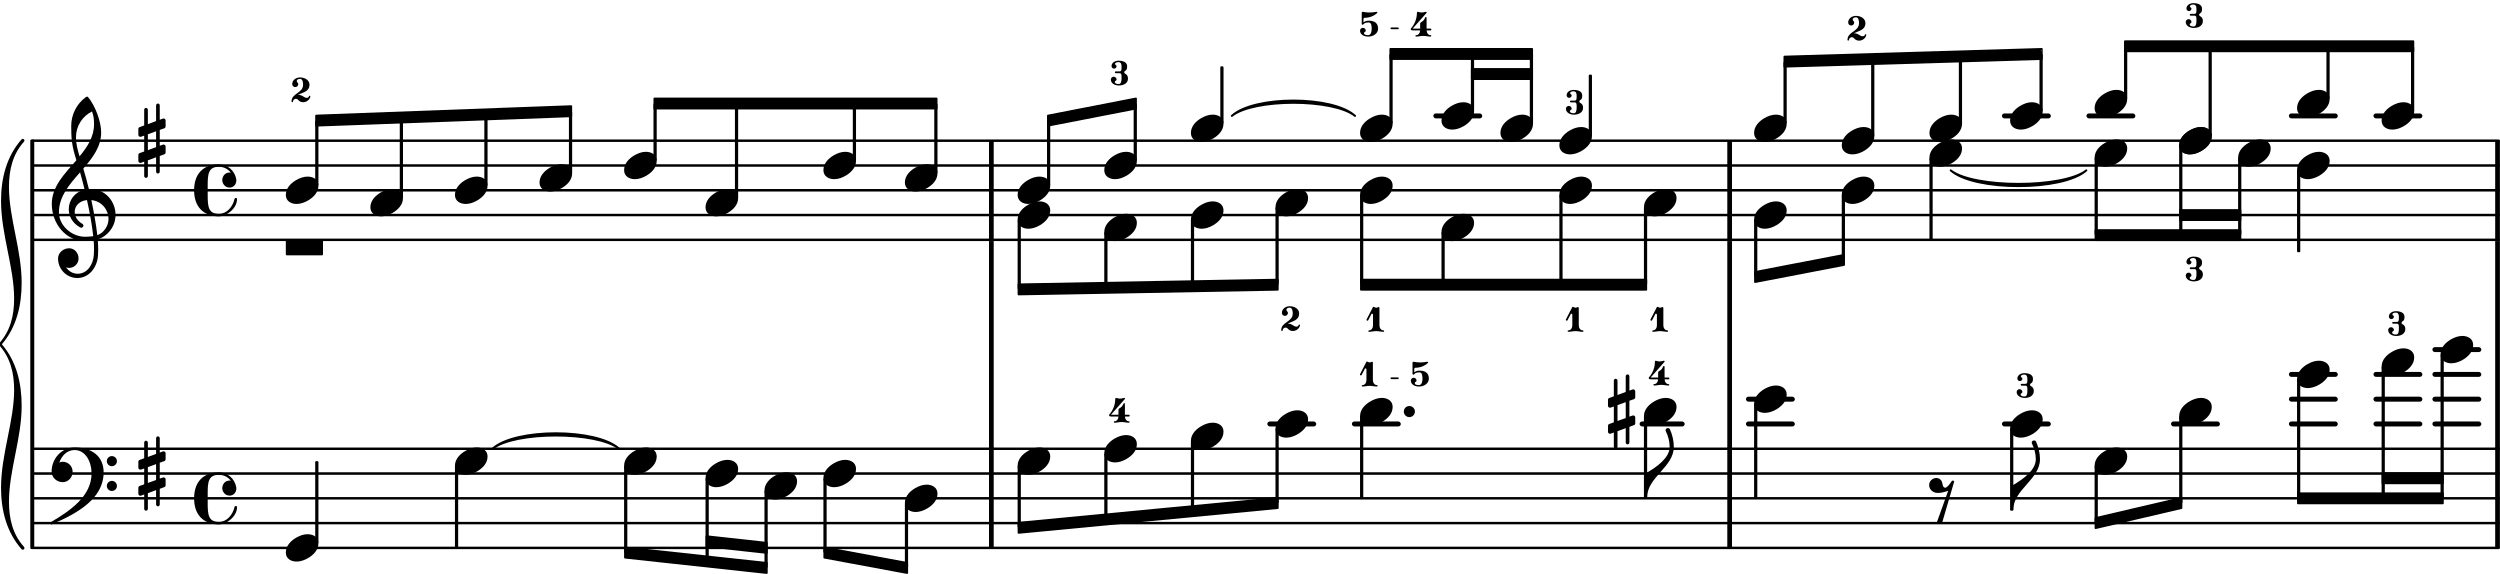 <svg xmlns="http://www.w3.org/2000/svg" xmlns:xlink="http://www.w3.org/1999/xlink" version="1.2" width="177.25mm" height="40.69mm" viewBox="7.258 -0 100.862 23.156">
<rect transform="translate(107.93, 20.106)" x="0" y="-2.05" width="0.19" height="4.05" ry="0" fill="currentColor"/>
<rect transform="translate(76.947, 7.677)" x="0" y="-2" width="0.19" height="4.05" ry="0" fill="currentColor"/>
<rect transform="translate(76.947, 20.106)" x="0" y="-2.05" width="0.19" height="4.05" ry="0" fill="currentColor"/>
<rect transform="translate(76.947, -0)" x="0" y="9.727" width="0.19" height="8.379" ry="0" fill="currentColor"/>
<rect transform="translate(107.93, 7.677)" x="0" y="-2" width="0.19" height="4.05" ry="0" fill="currentColor"/>
<rect transform="translate(47.158, -0)" x="0" y="9.727" width="0.19" height="8.379" ry="0" fill="currentColor"/>
<rect transform="translate(107.93, -0)" x="0" y="9.727" width="0.19" height="8.379" ry="0" fill="currentColor"/>
<rect transform="translate(47.158, 20.106)" x="0" y="-2.05" width="0.19" height="4.05" ry="0" fill="currentColor"/>
<rect transform="translate(47.158, 7.677)" x="0" y="-2" width="0.19" height="4.05" ry="0" fill="currentColor"/>
<line transform="translate(8.536, 22.106)" stroke-linejoin="round" stroke-linecap="round" stroke-width="0.1" stroke="currentColor" x1="0.05" y1="-0" x2="99.535" y2="-0"/>
<line transform="translate(8.536, 21.106)" stroke-linejoin="round" stroke-linecap="round" stroke-width="0.1" stroke="currentColor" x1="0.05" y1="-0" x2="99.535" y2="-0"/>
<line transform="translate(8.536, 20.106)" stroke-linejoin="round" stroke-linecap="round" stroke-width="0.1" stroke="currentColor" x1="0.05" y1="-0" x2="99.535" y2="-0"/>
<line transform="translate(8.536, 19.106)" stroke-linejoin="round" stroke-linecap="round" stroke-width="0.1" stroke="currentColor" x1="0.05" y1="-0" x2="99.535" y2="-0"/>
<line transform="translate(8.536, 18.106)" stroke-linejoin="round" stroke-linecap="round" stroke-width="0.1" stroke="currentColor" x1="0.05" y1="-0" x2="99.535" y2="-0"/>
<line transform="translate(8.536, 9.677)" stroke-linejoin="round" stroke-linecap="round" stroke-width="0.1" stroke="currentColor" x1="0.05" y1="-0" x2="99.535" y2="-0"/>
<line transform="translate(8.536, 8.677)" stroke-linejoin="round" stroke-linecap="round" stroke-width="0.1" stroke="currentColor" x1="0.05" y1="-0" x2="99.535" y2="-0"/>
<line transform="translate(8.536, 7.677)" stroke-linejoin="round" stroke-linecap="round" stroke-width="0.1" stroke="currentColor" x1="0.05" y1="-0" x2="99.535" y2="-0"/>
<line transform="translate(8.536, 6.677)" stroke-linejoin="round" stroke-linecap="round" stroke-width="0.1" stroke="currentColor" x1="0.05" y1="-0" x2="99.535" y2="-0"/>
<line transform="translate(8.536, 5.677)" stroke-linejoin="round" stroke-linecap="round" stroke-width="0.1" stroke="currentColor" x1="0.05" y1="-0" x2="99.535" y2="-0"/>
<rect transform="translate(0, 4.677)" x="65.086" y="-0.1" width="1.974" height="0.2" ry="0.1" fill="currentColor"/>
<rect transform="translate(0, 4.677)" x="88.028" y="-0.1" width="1.974" height="0.2" ry="0.1" fill="currentColor"/>
<rect transform="translate(0, 4.677)" x="91.438" y="-0.1" width="1.974" height="0.2" ry="0.1" fill="currentColor"/>
<rect transform="translate(0, 4.677)" x="99.606" y="-0.1" width="1.974" height="0.2" ry="0.1" fill="currentColor"/>
<rect transform="translate(0, 4.677)" x="103.018" y="-0.1" width="1.974" height="0.2" ry="0.1" fill="currentColor"/>
<rect transform="translate(0, 17.106)" x="58.388" y="-0.1" width="1.974" height="0.2" ry="0.1" fill="currentColor"/>
<rect transform="translate(0, 17.106)" x="61.8" y="-0.1" width="1.974" height="0.2" ry="0.1" fill="currentColor"/>
<rect transform="translate(0, 17.106)" x="73.408" y="-0.1" width="1.82" height="0.2" ry="0.1" fill="currentColor"/>
<rect transform="translate(0, 17.106)" x="77.699" y="-0.1" width="1.974" height="0.2" ry="0.1" fill="currentColor"/>
<rect transform="translate(0, 16.106)" x="77.699" y="-0.1" width="1.974" height="0.2" ry="0.1" fill="currentColor"/>
<rect transform="translate(0, 17.106)" x="88.028" y="-0.1" width="1.974" height="0.2" ry="0.1" fill="currentColor"/>
<rect transform="translate(0, 17.106)" x="94.85" y="-0.1" width="1.974" height="0.2" ry="0.1" fill="currentColor"/>
<rect transform="translate(0, 17.106)" x="99.606" y="-0.1" width="1.974" height="0.2" ry="0.1" fill="currentColor"/>
<rect transform="translate(0, 16.106)" x="99.606" y="-0.1" width="1.974" height="0.2" ry="0.1" fill="currentColor"/>
<rect transform="translate(0, 15.106)" x="99.606" y="-0.1" width="1.974" height="0.2" ry="0.1" fill="currentColor"/>
<rect transform="translate(0, 17.106)" x="103.018" y="-0.1" width="1.974" height="0.2" ry="0.1" fill="currentColor"/>
<rect transform="translate(0, 16.106)" x="103.018" y="-0.1" width="1.974" height="0.2" ry="0.1" fill="currentColor"/>
<rect transform="translate(0, 15.106)" x="103.018" y="-0.1" width="1.974" height="0.2" ry="0.1" fill="currentColor"/>
<rect transform="translate(0, 17.106)" x="105.396" y="-0.1" width="1.974" height="0.2" ry="0.1" fill="currentColor"/>
<rect transform="translate(0, 16.106)" x="105.396" y="-0.1" width="1.974" height="0.2" ry="0.1" fill="currentColor"/>
<rect transform="translate(0, 15.106)" x="105.396" y="-0.1" width="1.974" height="0.2" ry="0.1" fill="currentColor"/>
<rect transform="translate(0, 14.106)" x="105.396" y="-0.1" width="1.974" height="0.2" ry="0.1" fill="currentColor"/>
<a style="color:inherit;" xlink:href="textedit:///tmp/src/s/b/sphinx/html/-:16:29:30">
<path transform="translate(88.357, 4.677) scale(0.004, -0.004)" d="M220 138c56 0 109 -29 109 -91c0 -72 -56 -121 -103 -149c-36 -21 -76 -36 -117 -36c-56 0 -109 29 -109 91c0 72 56 121 103 149c36 21 76 36 117 36z" fill="currentColor"/>
</a>
<rect transform="translate(82.816, 7.677)" x="-0.065" y="-5.297" width="0.13" height="3.109" ry="0.04" fill="currentColor"/>
<a style="color:inherit;" xlink:href="textedit:///tmp/src/s/b/sphinx/html/-:16:61:62">
<path transform="translate(81.565, 7.677) scale(0.004, -0.004)" d="M220 138c56 0 109 -29 109 -91c0 -72 -56 -121 -103 -149c-36 -21 -76 -36 -117 -36c-56 0 -109 29 -109 91c0 72 56 121 103 149c36 21 76 36 117 36z" fill="currentColor"/>
</a>
<a style="color:inherit;" xlink:href="textedit:///tmp/src/s/b/sphinx/html/-:16:22:23">
<path transform="translate(81.796, 1.64) scale(0.002, -0.002)" d="M29 13c-1 -9 -7 -13 -14 -13s-15 5 -15 14c0 173 233 163 233 341c0 56 -14 116 -62 116c-33 0 -66 -15 -66 -44c0 -24 31 -37 31 -61c0 -34 -27 -61 -61 -61s-61 27 -61 61c0 78 74 134 157 134c98 0 191 -55 191 -145c0 -144 -135 -156 -233 -206h7
c36 0 74 -13 111 -40c19 -14 40 -21 59 -21c22 0 40 10 46 31c2 7 7 11 13 11c7 0 15 -5 15 -14v-5c-19 -71 -84 -111 -146 -111c-38 0 -75 15 -101 47c-12 15 -28 22 -44 22c-29 0 -57 -21 -60 -56z" fill="currentColor"/>
</a>
<a style="color:inherit;" xlink:href="textedit:///tmp/src/s/b/sphinx/html/-:16:17:18">
<path transform="translate(81.565, 5.677) scale(0.004, -0.004)" d="M220 138c56 0 109 -29 109 -91c0 -72 -56 -121 -103 -149c-36 -21 -76 -36 -117 -36c-56 0 -109 29 -109 91c0 72 56 121 103 149c36 21 76 36 117 36z" fill="currentColor"/>
</a>
<rect transform="translate(81.63, 7.677)" x="-0.065" y="0.188" width="0.13" height="2.634" ry="0.04" fill="currentColor"/>
<a style="color:inherit;" xlink:href="textedit:///tmp/src/s/b/sphinx/html/-:37:15:16">
<path transform="translate(88.357, 17.106) scale(0.004, -0.004)" d="M220 138c56 0 109 -29 109 -91c0 -72 -56 -121 -103 -149c-36 -21 -76 -36 -117 -36c-56 0 -109 29 -109 91c0 72 56 121 103 149c36 21 76 36 117 36z" fill="currentColor"/>
</a>
<rect transform="translate(78.093, 20.106)" x="-0.065" y="-3.812" width="0.13" height="3.812" ry="0.04" fill="currentColor"/>
<a style="color:inherit;" xlink:href="textedit:///tmp/src/s/b/sphinx/html/-:37:17:18">
<path transform="translate(88.622, 16.056) scale(0.002, -0.002)" d="M155 471c-34 0 -70 -8 -70 -38c0 -19 31 -23 31 -42c0 -28 -23 -51 -51 -51s-51 23 -51 51c0 67 68 109 141 109c93 0 174 -31 174 -113c0 -41 -6 -77 -42 -94c-11 -5 -17 -16 -17 -27s6 -22 17 -27c40 -19 59 -53 59 -98c0 -94 -83 -141 -186 -141
c-82 0 -160 45 -160 119c0 32 26 58 58 58s58 -26 58 -58c0 -22 -36 -26 -36 -48c0 -33 42 -42 80 -42c46 0 56 58 56 112v38c0 40 -4 69 -43 69h-74c-12 0 -18 9 -18 18s6 18 18 18h74c40 0 43 31 43 73v30c0 50 -16 84 -61 84z" fill="currentColor"/>
</a>
<rect transform="translate(86.354, 7.677)" x="-0.065" y="-5.402" width="0.13" height="2.714" ry="0.04" fill="currentColor"/>
<rect transform="translate(85.168, 7.677)" x="-0.065" y="-1.312" width="0.13" height="3.312" ry="0.04" fill="currentColor"/>
<a style="color:inherit;" xlink:href="textedit:///tmp/src/s/b/sphinx/html/-:37:12:13">
<path transform="translate(85.103, 20.106) scale(0.004, -0.004)" d="M72 -250l117 326c-34 -12 -69 -22 -105 -22c-46 0 -87 33 -87 79c0 40 33 72 73 72c25 0 48 -15 56 -39c10 -28 6 -59 35 -59c16 0 54 48 61 63c6 12 23 12 28 0l-123 -420c-8 -7 -17 -10 -27 -10s-20 3 -28 10z" fill="currentColor"/>
</a>
<a style="color:inherit;" xlink:href="textedit:///tmp/src/s/b/sphinx/html/-:16:65:66">
<path transform="translate(85.103, 6.177) scale(0.004, -0.004)" d="M220 138c56 0 109 -29 109 -91c0 -72 -56 -121 -103 -149c-36 -21 -76 -36 -117 -36c-56 0 -109 29 -109 91c0 72 56 121 103 149c36 21 76 36 117 36z" fill="currentColor"/>
</a>
<a style="color:inherit;" xlink:href="textedit:///tmp/src/s/b/sphinx/html/-:16:25:26">
<path transform="translate(85.103, 5.177) scale(0.004, -0.004)" d="M220 138c56 0 109 -29 109 -91c0 -72 -56 -121 -103 -149c-36 -21 -76 -36 -117 -36c-56 0 -109 29 -109 91c0 72 56 121 103 149c36 21 76 36 117 36z" fill="currentColor"/>
</a>
<rect transform="translate(89.608, 7.677)" x="-0.065" y="-5.498" width="0.13" height="2.31" ry="0.04" fill="currentColor"/>
<a style="color:inherit;" xlink:href="textedit:///tmp/src/s/b/sphinx/html/-:15:77:78">
<path transform="translate(70.436, 4.627) scale(0.002, -0.002)" d="M155 471c-34 0 -70 -8 -70 -38c0 -19 31 -23 31 -42c0 -28 -23 -51 -51 -51s-51 23 -51 51c0 67 68 109 141 109c93 0 174 -31 174 -113c0 -41 -6 -77 -42 -94c-11 -5 -17 -16 -17 -27s6 -22 17 -27c40 -19 59 -53 59 -98c0 -94 -83 -141 -186 -141
c-82 0 -160 45 -160 119c0 32 26 58 58 58s58 -26 58 -58c0 -22 -36 -26 -36 -48c0 -33 42 -42 80 -42c46 0 56 58 56 112v38c0 40 -4 69 -43 69h-74c-12 0 -18 9 -18 18s6 18 18 18h74c40 0 43 31 43 73v30c0 50 -16 84 -61 84z" fill="currentColor"/>
</a>
<rect transform="translate(70.236, 7.677)" x="-0.065" y="0.188" width="0.13" height="3.622" ry="0.04" fill="currentColor"/>
<rect transform="translate(71.422, 7.677)" x="-0.065" y="-4.667" width="0.13" height="2.479" ry="0.04" fill="currentColor"/>
<a style="color:inherit;" xlink:href="textedit:///tmp/src/s/b/sphinx/html/-:15:114:115">
<path transform="translate(70.436, 13.388) scale(0.002, -0.002)" d="M136 504c20 0 38 -18 58 -18c16 0 31 8 45 14c2 1 2 1 4 1c8 0 16 -9 16 -21v-351c0 -52 32 -100 81 -100c10 0 14 -8 14 -15s-4 -14 -14 -14c-49 0 -97 14 -146 14s-96 -14 -145 -14c-10 0 -15 7 -15 14s5 15 15 15c49 0 80 48 80 100v215c0 15 -11 23 -20 23
c-5 0 -9 -2 -11 -7l-66 -127c-4 -7 -9 -9 -15 -9c-9 0 -19 7 -19 17c0 3 0 6 2 9l129 250c1 3 4 4 7 4z" fill="currentColor"/>
</a>
<a style="color:inherit;" xlink:href="textedit:///tmp/src/s/b/sphinx/html/-:15:112:113">
<path transform="translate(70.171, 7.677) scale(0.004, -0.004)" d="M220 138c56 0 109 -29 109 -91c0 -72 -56 -121 -103 -149c-36 -21 -76 -36 -117 -36c-56 0 -109 29 -109 91c0 72 56 121 103 149c36 21 76 36 117 36z" fill="currentColor"/>
</a>
<a style="color:inherit;" xlink:href="textedit:///tmp/src/s/b/sphinx/html/-:15:118:119">
<path transform="translate(73.583, 8.177) scale(0.004, -0.004)" d="M220 138c56 0 109 -29 109 -91c0 -72 -56 -121 -103 -149c-36 -21 -76 -36 -117 -36c-56 0 -109 29 -109 91c0 72 56 121 103 149c36 21 76 36 117 36z" fill="currentColor"/>
</a>
<a style="color:inherit;" xlink:href="textedit:///tmp/src/s/b/sphinx/html/-:15:71:72">
<path transform="translate(70.171, 5.677) scale(0.004, -0.004)" d="M220 138c56 0 109 -29 109 -91c0 -72 -56 -121 -103 -149c-36 -21 -76 -36 -117 -36c-56 0 -109 29 -109 91c0 72 56 121 103 149c36 21 76 36 117 36z" fill="currentColor"/>
</a>
<rect transform="translate(69.044, 7.677)" x="-0.065" y="-5.5" width="0.13" height="2.812" ry="0.04" fill="currentColor"/>
<a style="color:inherit;" xlink:href="textedit:///tmp/src/s/b/sphinx/html/-:15:67:68">
<path transform="translate(67.793, 5.177) scale(0.004, -0.004)" d="M220 138c56 0 109 -29 109 -91c0 -72 -56 -121 -103 -149c-36 -21 -76 -36 -117 -36c-56 0 -109 29 -109 91c0 72 56 121 103 149c36 21 76 36 117 36z" fill="currentColor"/>
</a>
<rect transform="translate(65.48, 7.677)" x="-0.065" y="1.688" width="0.13" height="2.122" ry="0.04" fill="currentColor"/>
<a style="color:inherit;" xlink:href="textedit:///tmp/src/s/b/sphinx/html/-:35:13:14">
<path transform="translate(25.61, 20.106)" stroke-width="0.08" stroke-linejoin="round" stroke-linecap="round" stroke="currentColor" fill="currentColor" d="M1.516 -2.0C2.42 -2.832 5.721 -2.832 6.624 -2.0C5.721 -2.712 2.42 -2.712 1.516 -2.0z"/>
</a>
<rect transform="translate(78.093, 7.677)" x="-0.065" y="1.188" width="0.13" height="2.3" ry="0.04" fill="currentColor"/>
<rect transform="translate(79.279, 7.677)" x="-0.065" y="-5.192" width="0.13" height="2.504" ry="0.04" fill="currentColor"/>
<a style="color:inherit;" xlink:href="textedit:///tmp/src/s/b/sphinx/html/-:37:8:9">
<path transform="translate(78.028, 16.106) scale(0.004, -0.004)" d="M220 138c56 0 109 -29 109 -91c0 -72 -56 -121 -103 -149c-36 -21 -76 -36 -117 -36c-56 0 -109 29 -109 91c0 72 56 121 103 149c36 21 76 36 117 36z" fill="currentColor"/>
</a>
<a style="color:inherit;" xlink:href="textedit:///tmp/src/s/b/sphinx/html/-:16:57:58">
<path transform="translate(78.028, 8.677) scale(0.004, -0.004)" d="M220 138c56 0 109 -29 109 -91c0 -72 -56 -121 -103 -149c-36 -21 -76 -36 -117 -36c-56 0 -109 29 -109 91c0 72 56 121 103 149c36 21 76 36 117 36z" fill="currentColor"/>
</a>
<a style="color:inherit;" xlink:href="textedit:///tmp/src/s/b/sphinx/html/-:16:12:13">
<path transform="translate(78.028, 5.177) scale(0.004, -0.004)" d="M220 138c56 0 109 -29 109 -91c0 -72 -56 -121 -103 -149c-36 -21 -76 -36 -117 -36c-56 0 -109 29 -109 91c0 72 56 121 103 149c36 21 76 36 117 36z" fill="currentColor"/>
</a>
<path transform="translate(72.133, 16.606) scale(0.004, -0.004)" d="M216 -312c0 -10 -8 -19 -18 -19s-19 9 -19 19v145l-83 -31v-158c0 -10 -9 -19 -19 -19s-18 9 -18 19v145l-32 -12c-2 -1 -5 -1 -7 -1c-11 0 -20 9 -20 20v60c0 8 5 16 13 19l46 16v160l-32 -11c-2 -1 -5 -1 -7 -1c-11 0 -20 9 -20 20v60c0 8 5 15 13 18l46 17v158
c0 10 8 19 18 19s19 -9 19 -19v-145l83 31v158c0 10 9 19 19 19s18 -9 18 -19v-145l32 12c2 1 5 1 7 1c11 0 20 -9 20 -20v-60c0 -8 -5 -16 -13 -19l-46 -16v-160l32 11c2 1 5 1 7 1c11 0 20 -9 20 -20v-60c0 -8 -5 -15 -13 -18l-46 -17v-158zM96 65v-160l83 30v160z" fill="currentColor"/>
<path transform="translate(73.713, 20.066) scale(0.004, -0.004)" d="M0 0h-16v250h16c98 58 227 148 227 259c0 57 -16 112 -41 163c-3 16 10 27 23 27c7 0 15 -3 20 -11c25 -56 40 -117 40 -179c0 -204 -269 -305 -269 -509z" fill="currentColor"/>
<rect transform="translate(73.648, 20.106)" x="-0.065" y="-3.312" width="0.13" height="3.312" ry="0.04" fill="currentColor"/>
<rect transform="translate(73.648, 7.677)" x="-0.065" y="0.688" width="0.13" height="3.122" ry="0.04" fill="currentColor"/>
<a style="color:inherit;" xlink:href="textedit:///tmp/src/s/b/sphinx/html/-:36:58:59">
<path transform="translate(73.78, 15.556) scale(0.002, -0.002)" d="M198 284c24 15 48 29 65 52c12 16 19 34 28 52c2 5 6 7 11 7c8 0 16 -6 16 -17v-217h79c12 0 18 -9 18 -18s-6 -18 -18 -18h-79c2 -51 33 -96 80 -96c10 0 15 -8 15 -15s-5 -14 -15 -14c-49 0 -96 14 -145 14s-97 -14 -146 -14c-10 0 -14 7 -14 14s4 15 14 15
c47 0 79 45 81 96h-152c-29 0 -38 17 -38 28c0 3 1 6 2 8c78 88 123 201 123 319c0 11 8 21 17 21c1 0 3 -1 4 -1c25 -7 50 -14 76 -14s52 7 77 14c2 1 4 1 6 1c10 0 17 -7 17 -14c0 -2 0 -5 -2 -7l-282 -319h152v96c0 10 1 21 10 27z" fill="currentColor"/>
</a>
<a style="color:inherit;" xlink:href="textedit:///tmp/src/s/b/sphinx/html/-:36:53:54">
<path transform="translate(73.583, 16.606) scale(0.004, -0.004)" d="M220 138c56 0 109 -29 109 -91c0 -72 -56 -121 -103 -149c-36 -21 -76 -36 -117 -36c-56 0 -109 29 -109 91c0 72 56 121 103 149c36 21 76 36 117 36z" fill="currentColor"/>
</a>
<a style="color:inherit;" xlink:href="textedit:///tmp/src/s/b/sphinx/html/-:15:120:121">
<path transform="translate(73.849, 13.388) scale(0.002, -0.002)" d="M136 504c20 0 38 -18 58 -18c16 0 31 8 45 14c2 1 2 1 4 1c8 0 16 -9 16 -21v-351c0 -52 32 -100 81 -100c10 0 14 -8 14 -15s-4 -14 -14 -14c-49 0 -97 14 -146 14s-96 -14 -145 -14c-10 0 -15 7 -15 14s5 15 15 15c49 0 80 48 80 100v215c0 15 -11 23 -20 23
c-5 0 -9 -2 -11 -7l-66 -127c-4 -7 -9 -9 -15 -9c-9 0 -19 7 -19 17c0 3 0 6 2 9l129 250c1 3 4 4 7 4z" fill="currentColor"/>
</a>
<rect transform="translate(105.79, 20.106)" x="-0.065" y="-5.812" width="0.13" height="5.812" ry="0.04" fill="currentColor"/>
<a style="color:inherit;" xlink:href="textedit:///tmp/src/s/b/sphinx/html/-:37:35:36">
<path transform="translate(105.725, 14.106) scale(0.004, -0.004)" d="M220 138c56 0 109 -29 109 -91c0 -72 -56 -121 -103 -149c-36 -21 -76 -36 -117 -36c-56 0 -109 29 -109 91c0 72 56 121 103 149c36 21 76 36 117 36z" fill="currentColor"/>
</a>
<rect transform="translate(103.412, 20.106)" x="-0.065" y="-5.312" width="0.13" height="5.312" ry="0.04" fill="currentColor"/>
<rect transform="translate(104.598, 7.677)" x="-0.065" y="-5.81" width="0.13" height="2.622" ry="0.04" fill="currentColor"/>
<a style="color:inherit;" xlink:href="textedit:///tmp/src/s/b/sphinx/html/-:37:32:33">
<path transform="translate(103.612, 13.556) scale(0.002, -0.002)" d="M155 471c-34 0 -70 -8 -70 -38c0 -19 31 -23 31 -42c0 -28 -23 -51 -51 -51s-51 23 -51 51c0 67 68 109 141 109c93 0 174 -31 174 -113c0 -41 -6 -77 -42 -94c-11 -5 -17 -16 -17 -27s6 -22 17 -27c40 -19 59 -53 59 -98c0 -94 -83 -141 -186 -141
c-82 0 -160 45 -160 119c0 32 26 58 58 58s58 -26 58 -58c0 -22 -36 -26 -36 -48c0 -33 42 -42 80 -42c46 0 56 58 56 112v38c0 40 -4 69 -43 69h-74c-12 0 -18 9 -18 18s6 18 18 18h74c40 0 43 31 43 73v30c0 50 -16 84 -61 84z" fill="currentColor"/>
</a>
<a style="color:inherit;" xlink:href="textedit:///tmp/src/s/b/sphinx/html/-:37:28:29">
<path transform="translate(103.347, 14.606) scale(0.004, -0.004)" d="M220 138c56 0 109 -29 109 -91c0 -72 -56 -121 -103 -149c-36 -21 -76 -36 -117 -36c-56 0 -109 29 -109 91c0 72 56 121 103 149c36 21 76 36 117 36z" fill="currentColor"/>
</a>
<a style="color:inherit;" xlink:href="textedit:///tmp/src/s/b/sphinx/html/-:16:49:50">
<path transform="translate(103.347, 4.677) scale(0.004, -0.004)" d="M220 138c56 0 109 -29 109 -91c0 -72 -56 -121 -103 -149c-36 -21 -76 -36 -117 -36c-56 0 -109 29 -109 91c0 72 56 121 103 149c36 21 76 36 117 36z" fill="currentColor"/>
</a>
<rect transform="translate(100, 20.106)" x="-0.065" y="-4.812" width="0.13" height="4.812" ry="0.04" fill="currentColor"/>
<polygon transform="translate(19.972, 4.867)" stroke-linejoin="round" stroke-linecap="round" stroke-width="0.08" fill="currentColor" stroke="currentColor" points="10.327 -0.58 10.327 -0.18 0.04 0.2 0.04 -0.2"/>
<polygon transform="translate(35.721, 21.838)" stroke-linejoin="round" stroke-linecap="round" stroke-width="0.08" fill="currentColor" stroke="currentColor" points="2.468 0.068 2.468 0.468 0.04 0.2 0.04 -0.2"/>
<polygon transform="translate(32.435, 22.296)" stroke-linejoin="round" stroke-linecap="round" stroke-width="0.08" fill="currentColor" stroke="currentColor" points="5.754 0.42 5.754 0.82 0.04 0.2 0.04 -0.2"/>
<polygon transform="translate(33.621, 4.177)" stroke-linejoin="round" stroke-linecap="round" stroke-width="0.08" fill="currentColor" stroke="currentColor" points="11.419 -0.2 11.419 0.2 0.04 0.2 0.04 -0.2"/>
<polygon transform="translate(40.477, 22.296)" stroke-linejoin="round" stroke-linecap="round" stroke-width="0.08" fill="currentColor" stroke="currentColor" points="3.377 0.42 3.377 0.82 0.04 0.2 0.04 -0.2"/>
<polygon transform="translate(49.499, 4.867)" stroke-linejoin="round" stroke-linecap="round" stroke-width="0.08" fill="currentColor" stroke="currentColor" points="3.586 -0.89 3.586 -0.49 0.04 0.2 0.04 -0.2"/>
<a style="color:inherit;" xlink:href="textedit:///tmp/src/s/b/sphinx/html/-:15:26:27">
<path transform="translate(55.304, 7.677)" stroke-width="0.08" stroke-linejoin="round" stroke-linecap="round" stroke="currentColor" fill="currentColor" d="M1.651 -3.0C2.541 -3.826 5.734 -3.826 6.624 -3.0C5.734 -3.706 2.541 -3.706 1.651 -3.0z"/>
</a>
<polygon transform="translate(48.313, 11.677)" stroke-linejoin="round" stroke-linecap="round" stroke-width="0.08" fill="currentColor" stroke="currentColor" points="10.493 -0.39 10.493 0.01 0.04 0.2 0.04 -0.2"/>
<polygon transform="translate(48.313, 21.296)" stroke-linejoin="round" stroke-linecap="round" stroke-width="0.08" fill="currentColor" stroke="currentColor" points="10.493 -1.2 10.493 -0.8 0.04 0.2 0.04 -0.2"/>
<polygon transform="translate(63.315, 2.177)" stroke-linejoin="round" stroke-linecap="round" stroke-width="0.08" fill="currentColor" stroke="currentColor" points="5.754 -0.2 5.754 0.2 0.04 0.2 0.04 -0.2"/>
<polygon transform="translate(66.601, 2.987)" stroke-linejoin="round" stroke-linecap="round" stroke-width="0.08" fill="currentColor" stroke="currentColor" points="2.468 -0.2 2.468 0.2 0.04 0.2 0.04 -0.2"/>
<polygon transform="translate(62.129, 11.487)" stroke-linejoin="round" stroke-linecap="round" stroke-width="0.08" fill="currentColor" stroke="currentColor" points="11.544 -0.2 11.544 0.2 0.04 0.2 0.04 -0.2"/>
<polygon transform="translate(78.028, 11.177)" stroke-linejoin="round" stroke-linecap="round" stroke-width="0.08" fill="currentColor" stroke="currentColor" points="3.627 -0.89 3.627 -0.49 0.04 0.2 0.04 -0.2"/>
<a style="color:inherit;" xlink:href="textedit:///tmp/src/s/b/sphinx/html/-:16:69:70">
<path transform="translate(85.103, 7.677)" stroke-width="0.08" stroke-linejoin="round" stroke-linecap="round" stroke="currentColor" fill="currentColor" d="M0.858 -0.802C1.796 0.044 5.392 0.044 6.33 -0.802C5.392 -0.076 1.796 -0.076 0.858 -0.802z"/>
</a>
<polygon transform="translate(79.214, 2.487)" stroke-linejoin="round" stroke-linecap="round" stroke-width="0.08" fill="currentColor" stroke="currentColor" points="10.419 -0.51 10.419 -0.11 0.04 0.2 0.04 -0.2"/>
<rect transform="translate(100, 7.677)" x="-0.065" y="-0.812" width="0.13" height="3.312" ry="0.04" fill="currentColor"/>
<polygon transform="translate(95.179, 8.677)" stroke-linejoin="round" stroke-linecap="round" stroke-width="0.08" fill="currentColor" stroke="currentColor" points="2.468 -0.2 2.468 0.2 0.04 0.2 0.04 -0.2"/>
<polygon transform="translate(91.767, 9.487)" stroke-linejoin="round" stroke-linecap="round" stroke-width="0.08" fill="currentColor" stroke="currentColor" points="5.879 -0.2 5.879 0.2 0.04 0.2 0.04 -0.2"/>
<polygon transform="translate(91.767, 21.106)" stroke-linejoin="round" stroke-linecap="round" stroke-width="0.08" fill="currentColor" stroke="currentColor" points="3.501 -1.01 3.501 -0.61 0.04 0.2 0.04 -0.2"/>
<polygon transform="translate(92.954, 1.867)" stroke-linejoin="round" stroke-linecap="round" stroke-width="0.08" fill="currentColor" stroke="currentColor" points="11.67 -0.2 11.67 0.2 0.04 0.2 0.04 -0.2"/>
<polygon transform="translate(103.347, 19.296)" stroke-linejoin="round" stroke-linecap="round" stroke-width="0.08" fill="currentColor" stroke="currentColor" points="2.468 -0.2 2.468 0.2 0.04 0.2 0.04 -0.2"/>
<polygon transform="translate(99.935, 20.106)" stroke-linejoin="round" stroke-linecap="round" stroke-width="0.08" fill="currentColor" stroke="currentColor" points="5.88 -0.2 5.88 0.2 0.04 0.2 0.04 -0.2"/>
<rect transform="translate(96.43, 7.677)" x="-0.065" y="-5.81" width="0.13" height="3.622" ry="0.04" fill="currentColor"/>
<a style="color:inherit;" xlink:href="textedit:///tmp/src/s/b/sphinx/html/-:37:22:23">
<path transform="translate(95.179, 16.606) scale(0.004, -0.004)" d="M220 138c56 0 109 -29 109 -91c0 -72 -56 -121 -103 -149c-36 -21 -76 -36 -117 -36c-56 0 -109 29 -109 91c0 72 56 121 103 149c36 21 76 36 117 36z" fill="currentColor"/>
</a>
<a style="color:inherit;" xlink:href="textedit:///tmp/src/s/b/sphinx/html/-:16:83:84">
<path transform="translate(95.444, 11.354) scale(0.002, -0.002)" d="M155 471c-34 0 -70 -8 -70 -38c0 -19 31 -23 31 -42c0 -28 -23 -51 -51 -51s-51 23 -51 51c0 67 68 109 141 109c93 0 174 -31 174 -113c0 -41 -6 -77 -42 -94c-11 -5 -17 -16 -17 -27s6 -22 17 -27c40 -19 59 -53 59 -98c0 -94 -83 -141 -186 -141
c-82 0 -160 45 -160 119c0 32 26 58 58 58s58 -26 58 -58c0 -22 -36 -26 -36 -48c0 -33 42 -42 80 -42c46 0 56 58 56 112v38c0 40 -4 69 -43 69h-74c-12 0 -18 9 -18 18s6 18 18 18h74c40 0 43 31 43 73v30c0 50 -16 84 -61 84z" fill="currentColor"/>
</a>
<a style="color:inherit;" xlink:href="textedit:///tmp/src/s/b/sphinx/html/-:16:76:77">
<path transform="translate(95.179, 5.677) scale(0.004, -0.004)" d="M220 138c56 0 109 -29 109 -91c0 -72 -56 -121 -103 -149c-36 -21 -76 -36 -117 -36c-56 0 -109 29 -109 91c0 72 56 121 103 149c36 21 76 36 117 36z" fill="currentColor"/>
</a>
<a style="color:inherit;" xlink:href="textedit:///tmp/src/s/b/sphinx/html/-:16:42:43">
<path transform="translate(95.444, 1.127) scale(0.002, -0.002)" d="M155 471c-34 0 -70 -8 -70 -38c0 -19 31 -23 31 -42c0 -28 -23 -51 -51 -51s-51 23 -51 51c0 67 68 109 141 109c93 0 174 -31 174 -113c0 -41 -6 -77 -42 -94c-11 -5 -17 -16 -17 -27s6 -22 17 -27c40 -19 59 -53 59 -98c0 -94 -83 -141 -186 -141
c-82 0 -160 45 -160 119c0 32 26 58 58 58s58 -26 58 -58c0 -22 -36 -26 -36 -48c0 -33 42 -42 80 -42c46 0 56 58 56 112v38c0 40 -4 69 -43 69h-74c-12 0 -18 9 -18 18s6 18 18 18h74c40 0 43 31 43 73v30c0 50 -16 84 -61 84z" fill="currentColor"/>
</a>
<a style="color:inherit;" xlink:href="textedit:///tmp/src/s/b/sphinx/html/-:16:37:38">
<path transform="translate(95.179, 5.677) scale(0.004, -0.004)" d="M220 138c56 0 109 -29 109 -91c0 -72 -56 -121 -103 -149c-36 -21 -76 -36 -117 -36c-56 0 -109 29 -109 91c0 72 56 121 103 149c36 21 76 36 117 36z" fill="currentColor"/>
</a>
<rect transform="translate(91.832, 20.106)" x="-0.065" y="-1.312" width="0.13" height="2.297" ry="0.04" fill="currentColor"/>
<rect transform="translate(91.832, 7.677)" x="-0.065" y="-1.312" width="0.13" height="3.122" ry="0.04" fill="currentColor"/>
<rect transform="translate(93.019, 7.677)" x="-0.065" y="-5.81" width="0.13" height="2.122" ry="0.04" fill="currentColor"/>
<a style="color:inherit;" xlink:href="textedit:///tmp/src/s/b/sphinx/html/-:37:20:21">
<path transform="translate(91.767, 18.606) scale(0.004, -0.004)" d="M220 138c56 0 109 -29 109 -91c0 -72 -56 -121 -103 -149c-36 -21 -76 -36 -117 -36c-56 0 -109 29 -109 91c0 72 56 121 103 149c36 21 76 36 117 36z" fill="currentColor"/>
</a>
<a style="color:inherit;" xlink:href="textedit:///tmp/src/s/b/sphinx/html/-:16:71:72">
<path transform="translate(91.767, 6.177) scale(0.004, -0.004)" d="M220 138c56 0 109 -29 109 -91c0 -72 -56 -121 -103 -149c-36 -21 -76 -36 -117 -36c-56 0 -109 29 -109 91c0 72 56 121 103 149c36 21 76 36 117 36z" fill="currentColor"/>
</a>
<a style="color:inherit;" xlink:href="textedit:///tmp/src/s/b/sphinx/html/-:16:33:34">
<path transform="translate(91.767, 4.177) scale(0.004, -0.004)" d="M220 138c56 0 109 -29 109 -91c0 -72 -56 -121 -103 -149c-36 -21 -76 -36 -117 -36c-56 0 -109 29 -109 91c0 72 56 121 103 149c36 21 76 36 117 36z" fill="currentColor"/>
</a>
<path transform="translate(88.487, 20.566) scale(0.004, -0.004)" d="M0 0h-16v250h16c98 58 227 148 227 259c0 57 -16 112 -41 163c-3 16 10 27 23 27c7 0 15 -3 20 -11c25 -56 40 -117 40 -179c0 -204 -269 -305 -269 -509z" fill="currentColor"/>
<rect transform="translate(101.186, 7.677)" x="-0.065" y="-5.81" width="0.13" height="2.122" ry="0.04" fill="currentColor"/>
<a style="color:inherit;" xlink:href="textedit:///tmp/src/s/b/sphinx/html/-:37:25:26">
<path transform="translate(99.935, 15.106) scale(0.004, -0.004)" d="M220 138c56 0 109 -29 109 -91c0 -72 -56 -121 -103 -149c-36 -21 -76 -36 -117 -36c-56 0 -109 29 -109 91c0 72 56 121 103 149c36 21 76 36 117 36z" fill="currentColor"/>
</a>
<a style="color:inherit;" xlink:href="textedit:///tmp/src/s/b/sphinx/html/-:16:90:91">
<path transform="translate(99.935, 6.677) scale(0.004, -0.004)" d="M220 138c56 0 109 -29 109 -91c0 -72 -56 -121 -103 -149c-36 -21 -76 -36 -117 -36c-56 0 -109 29 -109 91c0 72 56 121 103 149c36 21 76 36 117 36z" fill="currentColor"/>
</a>
<a style="color:inherit;" xlink:href="textedit:///tmp/src/s/b/sphinx/html/-:16:45:46">
<path transform="translate(99.935, 4.177) scale(0.004, -0.004)" d="M220 138c56 0 109 -29 109 -91c0 -72 -56 -121 -103 -149c-36 -21 -76 -36 -117 -36c-56 0 -109 29 -109 91c0 72 56 121 103 149c36 21 76 36 117 36z" fill="currentColor"/>
</a>
<rect transform="translate(97.622, 7.677)" x="-0.065" y="-1.312" width="0.13" height="3.122" ry="0.04" fill="currentColor"/>
<a style="color:inherit;" xlink:href="textedit:///tmp/src/s/b/sphinx/html/-:16:86:87">
<path transform="translate(97.557, 6.177) scale(0.004, -0.004)" d="M220 138c56 0 109 -29 109 -91c0 -72 -56 -121 -103 -149c-36 -21 -76 -36 -117 -36c-56 0 -109 29 -109 91c0 72 56 121 103 149c36 21 76 36 117 36z" fill="currentColor"/>
</a>
<rect transform="translate(88.422, 20.106)" x="-0.065" y="-2.812" width="0.13" height="3.312" ry="0.04" fill="currentColor"/>
<rect transform="translate(95.244, 20.106)" x="-0.065" y="-3.312" width="0.13" height="3.517" ry="0.04" fill="currentColor"/>
<rect transform="translate(95.244, 7.677)" x="-0.065" y="-1.812" width="0.13" height="3.622" ry="0.04" fill="currentColor"/>
<a style="color:inherit;" xlink:href="textedit:///tmp/src/s/b/sphinx/html/-:14:32:33">
<path transform="translate(35.721, 8.177) scale(0.004, -0.004)" d="M220 138c56 0 109 -29 109 -91c0 -72 -56 -121 -103 -149c-36 -21 -76 -36 -117 -36c-56 0 -109 29 -109 91c0 72 56 121 103 149c36 21 76 36 117 36z" fill="currentColor"/>
</a>
<rect transform="translate(38.164, 20.106)" x="-0.065" y="-0.312" width="0.13" height="3.115" ry="0.04" fill="currentColor"/>
<a style="color:inherit;" xlink:href="textedit:///tmp/src/s/b/sphinx/html/-:35:24:25">
<path transform="translate(38.099, 19.606) scale(0.004, -0.004)" d="M220 138c56 0 109 -29 109 -91c0 -72 -56 -121 -103 -149c-36 -21 -76 -36 -117 -36c-56 0 -109 29 -109 91c0 72 56 121 103 149c36 21 76 36 117 36z" fill="currentColor"/>
</a>
<rect transform="translate(35.786, 20.106)" x="-0.065" y="-0.812" width="0.13" height="3.361" ry="0.04" fill="currentColor"/>
<rect transform="translate(36.972, 7.677)" x="-0.065" y="-3.5" width="0.13" height="3.812" ry="0.04" fill="currentColor"/>
<a style="color:inherit;" xlink:href="textedit:///tmp/src/s/b/sphinx/html/-:35:18:19">
<path transform="translate(35.721, 19.106) scale(0.004, -0.004)" d="M220 138c56 0 109 -29 109 -91c0 -72 -56 -121 -103 -149c-36 -21 -76 -36 -117 -36c-56 0 -109 29 -109 91c0 72 56 121 103 149c36 21 76 36 117 36z" fill="currentColor"/>
</a>
<rect transform="translate(32.5, 20.106)" x="-0.065" y="-1.312" width="0.13" height="3.509" ry="0.04" fill="currentColor"/>
<rect transform="translate(33.686, 7.677)" x="-0.065" y="-3.5" width="0.13" height="2.312" ry="0.04" fill="currentColor"/>
<a style="color:inherit;" xlink:href="textedit:///tmp/src/s/b/sphinx/html/-:35:15:16">
<path transform="translate(32.435, 18.606) scale(0.004, -0.004)" d="M220 138c56 0 109 -29 109 -91c0 -72 -56 -121 -103 -149c-36 -21 -76 -36 -117 -36c-56 0 -109 29 -109 91c0 72 56 121 103 149c36 21 76 36 117 36z" fill="currentColor"/>
</a>
<a style="color:inherit;" xlink:href="textedit:///tmp/src/s/b/sphinx/html/-:14:28:29">
<path transform="translate(32.435, 6.677) scale(0.004, -0.004)" d="M220 138c56 0 109 -29 109 -91c0 -72 -56 -121 -103 -149c-36 -21 -76 -36 -117 -36c-56 0 -109 29 -109 91c0 72 56 121 103 149c36 21 76 36 117 36z" fill="currentColor"/>
</a>
<a style="color:inherit;" xlink:href="textedit:///tmp/src/s/b/sphinx/html/-:35:31:32">
<path transform="translate(43.764, 20.106) scale(0.004, -0.004)" d="M220 138c56 0 109 -29 109 -91c0 -72 -56 -121 -103 -149c-36 -21 -76 -36 -117 -36c-56 0 -109 29 -109 91c0 72 56 121 103 149c36 21 76 36 117 36z" fill="currentColor"/>
</a>
<a style="color:inherit;" xlink:href="textedit:///tmp/src/s/b/sphinx/html/-:36:8:9">
<path transform="translate(48.313, 18.606) scale(0.004, -0.004)" d="M220 138c56 0 109 -29 109 -91c0 -72 -56 -121 -103 -149c-36 -21 -76 -36 -117 -36c-56 0 -109 29 -109 91c0 72 56 121 103 149c36 21 76 36 117 36z" fill="currentColor"/>
</a>
<a style="color:inherit;" xlink:href="textedit:///tmp/src/s/b/sphinx/html/-:15:83:84">
<path transform="translate(48.313, 8.677) scale(0.004, -0.004)" d="M220 138c56 0 109 -29 109 -91c0 -72 -56 -121 -103 -149c-36 -21 -76 -36 -117 -36c-56 0 -109 29 -109 91c0 72 56 121 103 149c36 21 76 36 117 36z" fill="currentColor"/>
</a>
<a style="color:inherit;" xlink:href="textedit:///tmp/src/s/b/sphinx/html/-:15:12:13">
<path transform="translate(48.313, 7.677) scale(0.004, -0.004)" d="M220 138c56 0 109 -29 109 -91c0 -72 -56 -121 -103 -149c-36 -21 -76 -36 -117 -36c-56 0 -109 29 -109 91c0 72 56 121 103 149c36 21 76 36 117 36z" fill="currentColor"/>
</a>
<rect transform="translate(43.829, 20.106)" x="-0.065" y="0.188" width="0.13" height="2.61" ry="0.04" fill="currentColor"/>
<rect transform="translate(45.015, 7.677)" x="-0.065" y="-3.5" width="0.13" height="2.812" ry="0.04" fill="currentColor"/>
<a style="color:inherit;" xlink:href="textedit:///tmp/src/s/b/sphinx/html/-:14:39:40">
<path transform="translate(43.764, 7.177) scale(0.004, -0.004)" d="M220 138c56 0 109 -29 109 -91c0 -72 -56 -121 -103 -149c-36 -21 -76 -36 -117 -36c-56 0 -109 29 -109 91c0 72 56 121 103 149c36 21 76 36 117 36z" fill="currentColor"/>
</a>
<rect transform="translate(40.542, 20.106)" x="-0.065" y="-0.812" width="0.13" height="3.014" ry="0.04" fill="currentColor"/>
<rect transform="translate(41.728, 7.677)" x="-0.065" y="-3.5" width="0.13" height="2.312" ry="0.04" fill="currentColor"/>
<a style="color:inherit;" xlink:href="textedit:///tmp/src/s/b/sphinx/html/-:35:26:27">
<path transform="translate(40.477, 19.106) scale(0.004, -0.004)" d="M220 138c56 0 109 -29 109 -91c0 -72 -56 -121 -103 -149c-36 -21 -76 -36 -117 -36c-56 0 -109 29 -109 91c0 72 56 121 103 149c36 21 76 36 117 36z" fill="currentColor"/>
</a>
<a style="color:inherit;" xlink:href="textedit:///tmp/src/s/b/sphinx/html/-:14:35:36">
<path transform="translate(40.477, 6.677) scale(0.004, -0.004)" d="M220 138c56 0 109 -29 109 -91c0 -72 -56 -121 -103 -149c-36 -21 -76 -36 -117 -36c-56 0 -109 29 -109 91c0 72 56 121 103 149c36 21 76 36 117 36z" fill="currentColor"/>
</a>
<a style="color:inherit;" xlink:href="textedit:///tmp/src/s/b/sphinx/html/-:35:8:9">
<path transform="translate(18.786, 22.106) scale(0.004, -0.004)" d="M220 138c56 0 109 -29 109 -91c0 -72 -56 -121 -103 -149c-36 -21 -76 -36 -117 -36c-56 0 -109 29 -109 91c0 72 56 121 103 149c36 21 76 36 117 36z" fill="currentColor"/>
</a>
<rect transform="translate(20.037, 20.106)" x="-0.065" y="-1.5" width="0.13" height="3.312" ry="0.04" fill="currentColor"/>
<rect transform="translate(20.037, 7.677)" x="-0.065" y="-2.812" width="0.13" height="2.625" ry="0.04" fill="currentColor"/>
<path transform="translate(15.086, 20.106) scale(0.004, -0.004)" d="M359 27c-49 0 -75 42 -75 75c0 38 27 77 72 77c4 0 9 0 14 -1c-28 37 -72 59 -120 59c-106 0 -113 -73 -113 -186v-51v-51c0 -113 7 -187 113 -187c80 0 139 70 158 151c2 7 7 10 12 10c6 0 13 -4 13 -12c0 -94 -105 -174 -183 -174c-68 0 -137 21 -184 70
c-49 51 -66 122 -66 193s17 142 66 193c47 49 116 69 184 69c87 0 160 -64 175 -150c1 -5 1 -9 1 -13c0 -40 -30 -72 -67 -72z" fill="currentColor"/>
<a style="color:inherit;" xlink:href="textedit:///tmp/src/s/b/sphinx/html/-:33:8:9">
<path transform="translate(12.836, 19.106) scale(0.004, -0.004)" d="M216 -312c0 -10 -8 -19 -18 -19s-19 9 -19 19v145l-83 -31v-158c0 -10 -9 -19 -19 -19s-18 9 -18 19v145l-32 -12c-2 -1 -5 -1 -7 -1c-11 0 -20 9 -20 20v60c0 8 5 16 13 19l46 16v160l-32 -11c-2 -1 -5 -1 -7 -1c-11 0 -20 9 -20 20v60c0 8 5 15 13 18l46 17v158
c0 10 8 19 18 19s19 -9 19 -19v-145l83 31v158c0 10 9 19 19 19s18 -9 18 -19v-145l32 12c2 1 5 1 7 1c11 0 20 -9 20 -20v-60c0 -8 -5 -16 -13 -19l-46 -16v-160l32 11c2 1 5 1 7 1c11 0 20 -9 20 -20v-60c0 -8 -5 -15 -13 -18l-46 -17v-158zM96 65v-160l83 30v160z" fill="currentColor"/>
</a>
<path transform="translate(9.336, 19.106) scale(0.004, -0.004)" d="M557 -125c0 28 23 51 51 51s51 -23 51 -51s-23 -51 -51 -51s-51 23 -51 51zM557 125c0 28 23 51 51 51s51 -23 51 -51s-23 -51 -51 -51s-51 23 -51 51zM232 263c172 0 293 -88 293 -251c0 -263 -263 -414 -516 -521c-3 -3 -6 -4 -9 -4c-7 0 -13 6 -13 13c0 3 1 6 4 9
c202 118 412 265 412 493c0 120 -63 235 -171 235c-74 0 -129 -54 -154 -126c11 5 22 8 34 8c55 0 100 -45 100 -100c0 -58 -44 -106 -100 -106c-60 0 -112 47 -112 106c0 133 102 244 232 244z" fill="currentColor"/>
<path transform="translate(15.086, 7.677) scale(0.004, -0.004)" d="M359 27c-49 0 -75 42 -75 75c0 38 27 77 72 77c4 0 9 0 14 -1c-28 37 -72 59 -120 59c-106 0 -113 -73 -113 -186v-51v-51c0 -113 7 -187 113 -187c80 0 139 70 158 151c2 7 7 10 12 10c6 0 13 -4 13 -12c0 -94 -105 -174 -183 -174c-68 0 -137 21 -184 70
c-49 51 -66 122 -66 193s17 142 66 193c47 49 116 69 184 69c87 0 160 -64 175 -150c1 -5 1 -9 1 -13c0 -40 -30 -72 -67 -72z" fill="currentColor"/>
<a style="color:inherit;" xlink:href="textedit:///tmp/src/s/b/sphinx/html/-:12:8:9">
<path transform="translate(12.836, 5.677) scale(0.004, -0.004)" d="M216 -312c0 -10 -8 -19 -18 -19s-19 9 -19 19v145l-83 -31v-158c0 -10 -9 -19 -19 -19s-18 9 -18 19v145l-32 -12c-2 -1 -5 -1 -7 -1c-11 0 -20 9 -20 20v60c0 8 5 16 13 19l46 16v160l-32 -11c-2 -1 -5 -1 -7 -1c-11 0 -20 9 -20 20v60c0 8 5 15 13 18l46 17v158
c0 10 8 19 18 19s19 -9 19 -19v-145l83 31v158c0 10 9 19 19 19s18 -9 18 -19v-145l32 12c2 1 5 1 7 1c11 0 20 -9 20 -20v-60c0 -8 -5 -16 -13 -19l-46 -16v-160l32 11c2 1 5 1 7 1c11 0 20 -9 20 -20v-60c0 -8 -5 -15 -13 -18l-46 -17v-158zM96 65v-160l83 30v160z" fill="currentColor"/>
</a>
<path transform="translate(9.336, 8.677) scale(0.004, -0.004)" d="M376 262c4 0 9 1 13 1c155 0 256 -128 256 -261c0 -76 -33 -154 -107 -210c-22 -17 -47 -28 -73 -36c3 -35 5 -70 5 -105c0 -19 -1 -39 -2 -58c-7 -120 -90 -228 -208 -228c-108 0 -195 88 -195 197c0 58 53 103 112 103c54 0 95 -47 95 -103c0 -52 -43 -95 -95 -95
c-11 0 -21 2 -31 6c26 -39 68 -65 117 -65c96 0 157 92 163 191c1 18 2 37 2 55c0 31 -1 61 -4 92c-29 -5 -58 -8 -89 -8c-188 0 -333 172 -333 374c0 177 131 306 248 441c-19 62 -37 125 -45 190c-6 52 -7 104 -7 156c0 115 55 224 149 292c3 2 7 3 10 3c4 0 7 0 10 -3
c71 -84 133 -245 133 -358c0 -143 -86 -255 -180 -364c21 -68 39 -138 56 -207zM461 -203c68 24 113 95 113 164c0 90 -66 179 -173 190c24 -116 46 -231 60 -354zM74 28c0 -135 129 -247 264 -247c28 0 55 2 82 6c-14 127 -37 245 -63 364c-79 -8 -124 -61 -124 -119
c0 -44 25 -91 81 -123c5 -5 7 -10 7 -15c0 -11 -10 -22 -22 -22c-3 0 -6 1 -9 2c-80 43 -117 115 -117 185c0 88 58 174 160 197c-14 58 -29 117 -46 175c-107 -121 -213 -243 -213 -403zM408 1045c-99 -48 -162 -149 -162 -259c0 -74 18 -133 36 -194
c80 97 146 198 146 324c0 55 -4 79 -20 129z" fill="currentColor"/>
<a style="color:inherit;" xlink:href="textedit:///tmp/src/s/b/sphinx/html/-:14:46:47">
<path transform="translate(18.786, 9.677) scale(0.004, -0.004)" d="M365 -156h-355c-6 0 -10 4 -10 10v136c0 6 4 10 10 10h355c6 0 10 -4 10 -10v-136c0 -6 -4 -10 -10 -10z" fill="currentColor"/>
</a>
<a style="color:inherit;" xlink:href="textedit:///tmp/src/s/b/sphinx/html/-:14:15:16">
<path transform="translate(19.017, 4.124) scale(0.002, -0.002)" d="M29 13c-1 -9 -7 -13 -14 -13s-15 5 -15 14c0 173 233 163 233 341c0 56 -14 116 -62 116c-33 0 -66 -15 -66 -44c0 -24 31 -37 31 -61c0 -34 -27 -61 -61 -61s-61 27 -61 61c0 78 74 134 157 134c98 0 191 -55 191 -145c0 -144 -135 -156 -233 -206h7
c36 0 74 -13 111 -40c19 -14 40 -21 59 -21c22 0 40 10 46 31c2 7 7 11 13 11c7 0 15 -5 15 -14v-5c-19 -71 -84 -111 -146 -111c-38 0 -75 15 -101 47c-12 15 -28 22 -44 22c-29 0 -57 -21 -60 -56z" fill="currentColor"/>
</a>
<a style="color:inherit;" xlink:href="textedit:///tmp/src/s/b/sphinx/html/-:14:12:13">
<path transform="translate(18.786, 7.677) scale(0.004, -0.004)" d="M220 138c56 0 109 -29 109 -91c0 -72 -56 -121 -103 -149c-36 -21 -76 -36 -117 -36c-56 0 -109 29 -109 91c0 72 56 121 103 149c36 21 76 36 117 36z" fill="currentColor"/>
</a>
<rect transform="translate(8.476, 13.891)" x="0" y="-8.265" width="0.16" height="16.529" ry="0.05" fill="currentColor"/>
<path transform="translate(8.176, 13.891) scale(0.004, -0.004)" d="M-12 -620c0 -332 -128 -652 -128 -968c0 -168 36 -328 152 -456c4 -4 4 -8 4 -12c0 -8 -8 -16 -16 -16c-4 0 -8 0 -12 4c-152 172 -208 392 -208 620c0 340 132 668 132 988c0 168 -36 324 -152 452v8v8c116 128 152 284 152 452c0 320 -132 648 -132 988
c0 228 56 448 208 620c4 4 8 4 12 4c8 0 16 -8 16 -16c0 -4 0 -8 -4 -12c-116 -128 -152 -288 -152 -456c0 -316 128 -636 128 -968c0 -228 -52 -448 -200 -620c148 -172 200 -392 200 -620z" fill="currentColor"/>
<rect transform="translate(30.274, 7.677)" x="-0.065" y="-3.188" width="0.13" height="2.5" ry="0.04" fill="currentColor"/>
<a style="color:inherit;" xlink:href="textedit:///tmp/src/s/b/sphinx/html/-:14:24:25">
<path transform="translate(29.023, 7.177) scale(0.004, -0.004)" d="M220 138c56 0 109 -29 109 -91c0 -72 -56 -121 -103 -149c-36 -21 -76 -36 -117 -36c-56 0 -109 29 -109 91c0 72 56 121 103 149c36 21 76 36 117 36z" fill="currentColor"/>
</a>
<rect transform="translate(25.675, 20.106)" x="-0.065" y="-1.312" width="0.13" height="3.312" ry="0.04" fill="currentColor"/>
<rect transform="translate(26.861, 7.677)" x="-0.065" y="-3.062" width="0.13" height="2.875" ry="0.04" fill="currentColor"/>
<a style="color:inherit;" xlink:href="textedit:///tmp/src/s/b/sphinx/html/-:35:12:13">
<path transform="translate(25.61, 18.606) scale(0.004, -0.004)" d="M220 138c56 0 109 -29 109 -91c0 -72 -56 -121 -103 -149c-36 -21 -76 -36 -117 -36c-56 0 -109 29 -109 91c0 72 56 121 103 149c36 21 76 36 117 36z" fill="currentColor"/>
</a>
<a style="color:inherit;" xlink:href="textedit:///tmp/src/s/b/sphinx/html/-:14:21:22">
<path transform="translate(25.61, 7.677) scale(0.004, -0.004)" d="M220 138c56 0 109 -29 109 -91c0 -72 -56 -121 -103 -149c-36 -21 -76 -36 -117 -36c-56 0 -109 29 -109 91c0 72 56 121 103 149c36 21 76 36 117 36z" fill="currentColor"/>
</a>
<rect transform="translate(23.449, 7.677)" x="-0.065" y="-2.938" width="0.13" height="3.25" ry="0.04" fill="currentColor"/>
<a style="color:inherit;" xlink:href="textedit:///tmp/src/s/b/sphinx/html/-:14:18:19">
<path transform="translate(22.198, 8.177) scale(0.004, -0.004)" d="M220 138c56 0 109 -29 109 -91c0 -72 -56 -121 -103 -149c-36 -21 -76 -36 -117 -36c-56 0 -109 29 -109 91c0 72 56 121 103 149c36 21 76 36 117 36z" fill="currentColor"/>
</a>
<rect transform="translate(58.782, 20.106)" x="-0.065" y="-2.812" width="0.13" height="3.008" ry="0.04" fill="currentColor"/>
<rect transform="translate(58.782, 7.677)" x="-0.065" y="0.688" width="0.13" height="3.123" ry="0.04" fill="currentColor"/>
<a style="color:inherit;" xlink:href="textedit:///tmp/src/s/b/sphinx/html/-:36:17:18">
<path transform="translate(58.717, 17.106) scale(0.004, -0.004)" d="M220 138c56 0 109 -29 109 -91c0 -72 -56 -121 -103 -149c-36 -21 -76 -36 -117 -36c-56 0 -109 29 -109 91c0 72 56 121 103 149c36 21 76 36 117 36z" fill="currentColor"/>
</a>
<a style="color:inherit;" xlink:href="textedit:///tmp/src/s/b/sphinx/html/-:15:97:98">
<path transform="translate(58.948, 13.355) scale(0.002, -0.002)" d="M29 13c-1 -9 -7 -13 -14 -13s-15 5 -15 14c0 173 233 163 233 341c0 56 -14 116 -62 116c-33 0 -66 -15 -66 -44c0 -24 31 -37 31 -61c0 -34 -27 -61 -61 -61s-61 27 -61 61c0 78 74 134 157 134c98 0 191 -55 191 -145c0 -144 -135 -156 -233 -206h7
c36 0 74 -13 111 -40c19 -14 40 -21 59 -21c22 0 40 10 46 31c2 7 7 11 13 11c7 0 15 -5 15 -14v-5c-19 -71 -84 -111 -146 -111c-38 0 -75 15 -101 47c-12 15 -28 22 -44 22c-29 0 -57 -21 -60 -56z" fill="currentColor"/>
</a>
<a style="color:inherit;" xlink:href="textedit:///tmp/src/s/b/sphinx/html/-:15:95:96">
<path transform="translate(58.717, 8.177) scale(0.004, -0.004)" d="M220 138c56 0 109 -29 109 -91c0 -72 -56 -121 -103 -149c-36 -21 -76 -36 -117 -36c-56 0 -109 29 -109 91c0 72 56 121 103 149c36 21 76 36 117 36z" fill="currentColor"/>
</a>
<rect transform="translate(55.369, 20.106)" x="-0.065" y="-2.312" width="0.13" height="2.832" ry="0.04" fill="currentColor"/>
<rect transform="translate(55.369, 7.677)" x="-0.065" y="1.188" width="0.13" height="2.685" ry="0.04" fill="currentColor"/>
<rect transform="translate(49.564, 7.677)" x="-0.065" y="-2.822" width="0.13" height="2.635" ry="0.04" fill="currentColor"/>
<rect transform="translate(56.556, 7.677)" x="-0.065" y="-5" width="0.13" height="2.312" ry="0.04" fill="currentColor"/>
<a style="color:inherit;" xlink:href="textedit:///tmp/src/s/b/sphinx/html/-:36:15:16">
<path transform="translate(55.304, 17.606) scale(0.004, -0.004)" d="M220 138c56 0 109 -29 109 -91c0 -72 -56 -121 -103 -149c-36 -21 -76 -36 -117 -36c-56 0 -109 29 -109 91c0 72 56 121 103 149c36 21 76 36 117 36z" fill="currentColor"/>
</a>
<a style="color:inherit;" xlink:href="textedit:///tmp/src/s/b/sphinx/html/-:15:92:93">
<path transform="translate(55.304, 8.677) scale(0.004, -0.004)" d="M220 138c56 0 109 -29 109 -91c0 -72 -56 -121 -103 -149c-36 -21 -76 -36 -117 -36c-56 0 -109 29 -109 91c0 72 56 121 103 149c36 21 76 36 117 36z" fill="currentColor"/>
</a>
<a style="color:inherit;" xlink:href="textedit:///tmp/src/s/b/sphinx/html/-:15:22:23">
<path transform="translate(55.304, 5.177) scale(0.004, -0.004)" d="M220 138c56 0 109 -29 109 -91c0 -72 -56 -121 -103 -149c-36 -21 -76 -36 -117 -36c-56 0 -109 29 -109 91c0 72 56 121 103 149c36 21 76 36 117 36z" fill="currentColor"/>
</a>
<rect transform="translate(66.666, 7.677)" x="-0.065" y="-5.5" width="0.13" height="2.312" ry="0.04" fill="currentColor"/>
<a style="color:inherit;" xlink:href="textedit:///tmp/src/s/b/sphinx/html/-:15:106:107">
<path transform="translate(65.415, 9.177) scale(0.004, -0.004)" d="M220 138c56 0 109 -29 109 -91c0 -72 -56 -121 -103 -149c-36 -21 -76 -36 -117 -36c-56 0 -109 29 -109 91c0 72 56 121 103 149c36 21 76 36 117 36z" fill="currentColor"/>
</a>
<a style="color:inherit;" xlink:href="textedit:///tmp/src/s/b/sphinx/html/-:15:61:62">
<path transform="translate(65.415, 4.677) scale(0.004, -0.004)" d="M220 138c56 0 109 -29 109 -91c0 -72 -56 -121 -103 -149c-36 -21 -76 -36 -117 -36c-56 0 -109 29 -109 91c0 72 56 121 103 149c36 21 76 36 117 36z" fill="currentColor"/>
</a>
<rect transform="translate(62.194, 20.106)" x="-0.065" y="-3.312" width="0.13" height="3.312" ry="0.04" fill="currentColor"/>
<path transform="translate(63.895, 16.606) scale(0.004, -0.004)" d="M0 0c0 31 25 56 56 56s56 -25 56 -56s-25 -56 -56 -56s-56 25 -56 56z" fill="currentColor"/>
<rect transform="translate(62.194, 7.677)" x="-0.065" y="0.188" width="0.13" height="3.622" ry="0.04" fill="currentColor"/>
<rect transform="translate(63.38, 7.677)" x="-0.065" y="-5.5" width="0.13" height="2.812" ry="0.04" fill="currentColor"/>
<a style="color:inherit;" xlink:href="textedit:///tmp/src/s/b/sphinx/html/-:36:24:25">
<g transform="translate(62.129, 15.596)" >
<path transform="scale(0.002, -0.002)" d="M136 504c20 0 38 -18 58 -18c16 0 31 8 45 14c2 1 2 1 4 1c8 0 16 -9 16 -21v-351c0 -52 32 -100 81 -100c10 0 14 -8 14 -15s-4 -14 -14 -14c-49 0 -97 14 -146 14s-96 -14 -145 -14c-10 0 -15 7 -15 14s5 15 15 15c49 0 80 48 80 100v215c0 15 -11 23 -20 23
c-5 0 -9 -2 -11 -7l-66 -127c-4 -7 -9 -9 -15 -9c-9 0 -19 7 -19 17c0 3 0 6 2 9l129 250c1 3 4 4 7 4z" fill="currentColor"/>


<path transform="translate(1.229, 0) scale(0.002, -0.002)" d="M149 149h-131c-10 0 -18 8 -18 18s8 18 18 18h131c10 0 18 -8 18 -18s-8 -18 -18 -18z" fill="currentColor"/>


<path transform="translate(2.049, 0) scale(0.002, -0.002)" d="M54 500c45 -8 91 -14 137 -14s92 6 137 14h4c11 0 19 -7 19 -14c0 -2 -1 -4 -3 -6c-68 -68 -162 -101 -258 -101c-11 0 -20 -10 -20 -21v-73c27 27 67 36 106 36c117 0 188 -50 188 -161c0 -97 -96 -160 -200 -160c-84 0 -164 43 -164 119c0 32 26 58 58 58
s58 -26 58 -58c0 -22 -36 -26 -36 -48c0 -35 44 -42 84 -42c55 0 71 67 71 131c0 59 -8 125 -59 125c-42 0 -85 -5 -109 -38c-4 -5 -10 -8 -15 -8c-9 0 -18 7 -18 18v223c0 11 8 20 18 20h2z" fill="currentColor"/>
</g>
</a>
<a style="color:inherit;" xlink:href="textedit:///tmp/src/s/b/sphinx/html/-:36:20:21">
<path transform="translate(62.129, 16.606) scale(0.004, -0.004)" d="M220 138c56 0 109 -29 109 -91c0 -72 -56 -121 -103 -149c-36 -21 -76 -36 -117 -36c-56 0 -109 29 -109 91c0 72 56 121 103 149c36 21 76 36 117 36z" fill="currentColor"/>
</a>
<a style="color:inherit;" xlink:href="textedit:///tmp/src/s/b/sphinx/html/-:15:102:103">
<path transform="translate(62.394, 13.388) scale(0.002, -0.002)" d="M136 504c20 0 38 -18 58 -18c16 0 31 8 45 14c2 1 2 1 4 1c8 0 16 -9 16 -21v-351c0 -52 32 -100 81 -100c10 0 14 -8 14 -15s-4 -14 -14 -14c-49 0 -97 14 -146 14s-96 -14 -145 -14c-10 0 -15 7 -15 14s5 15 15 15c49 0 80 48 80 100v215c0 15 -11 23 -20 23
c-5 0 -9 -2 -11 -7l-66 -127c-4 -7 -9 -9 -15 -9c-9 0 -19 7 -19 17c0 3 0 6 2 9l129 250c1 3 4 4 7 4z" fill="currentColor"/>
</a>
<a style="color:inherit;" xlink:href="textedit:///tmp/src/s/b/sphinx/html/-:15:100:101">
<path transform="translate(62.129, 7.677) scale(0.004, -0.004)" d="M220 138c56 0 109 -29 109 -91c0 -72 -56 -121 -103 -149c-36 -21 -76 -36 -117 -36c-56 0 -109 29 -109 91c0 72 56 121 103 149c36 21 76 36 117 36z" fill="currentColor"/>
</a>
<a style="color:inherit;" xlink:href="textedit:///tmp/src/s/b/sphinx/html/-:15:32:33">
<g transform="translate(62.129, 1.477)" >
<path transform="scale(0.002, -0.002)" d="M54 500c45 -8 91 -14 137 -14s92 6 137 14h4c11 0 19 -7 19 -14c0 -2 -1 -4 -3 -6c-68 -68 -162 -101 -258 -101c-11 0 -20 -10 -20 -21v-73c27 27 67 36 106 36c117 0 188 -50 188 -161c0 -97 -96 -160 -200 -160c-84 0 -164 43 -164 119c0 32 26 58 58 58
s58 -26 58 -58c0 -22 -36 -26 -36 -48c0 -35 44 -42 84 -42c55 0 71 67 71 131c0 59 -8 125 -59 125c-42 0 -85 -5 -109 -38c-4 -5 -10 -8 -15 -8c-9 0 -18 7 -18 18v223c0 11 8 20 18 20h2z" fill="currentColor"/>


<path transform="translate(1.229, 0) scale(0.002, -0.002)" d="M149 149h-131c-10 0 -18 8 -18 18s8 18 18 18h131c10 0 18 -8 18 -18s-8 -18 -18 -18z" fill="currentColor"/>


<path transform="translate(2.049, 0) scale(0.002, -0.002)" d="M198 284c24 15 48 29 65 52c12 16 19 34 28 52c2 5 6 7 11 7c8 0 16 -6 16 -17v-217h79c12 0 18 -9 18 -18s-6 -18 -18 -18h-79c2 -51 33 -96 80 -96c10 0 15 -8 15 -15s-5 -14 -15 -14c-49 0 -96 14 -145 14s-97 -14 -146 -14c-10 0 -14 7 -14 14s4 15 14 15
c47 0 79 45 81 96h-152c-29 0 -38 17 -38 28c0 3 1 6 2 8c78 88 123 201 123 319c0 11 8 21 17 21c1 0 3 -1 4 -1c25 -7 50 -14 76 -14s52 7 77 14c2 1 4 1 6 1c10 0 17 -7 17 -14c0 -2 0 -5 -2 -7l-282 -319h152v96c0 10 1 21 10 27z" fill="currentColor"/>
</g>
</a>
<a style="color:inherit;" xlink:href="textedit:///tmp/src/s/b/sphinx/html/-:15:28:29">
<path transform="translate(62.129, 5.177) scale(0.004, -0.004)" d="M220 138c56 0 109 -29 109 -91c0 -72 -56 -121 -103 -149c-36 -21 -76 -36 -117 -36c-56 0 -109 29 -109 91c0 72 56 121 103 149c36 21 76 36 117 36z" fill="currentColor"/>
</a>
<a style="color:inherit;" xlink:href="textedit:///tmp/src/s/b/sphinx/html/-:15:87:88">
<path transform="translate(51.809, 9.177) scale(0.004, -0.004)" d="M220 138c56 0 109 -29 109 -91c0 -72 -56 -121 -103 -149c-36 -21 -76 -36 -117 -36c-56 0 -109 29 -109 91c0 72 56 121 103 149c36 21 76 36 117 36z" fill="currentColor"/>
</a>
<a style="color:inherit;" xlink:href="textedit:///tmp/src/s/b/sphinx/html/-:15:19:20">
<path transform="translate(52.074, 3.449) scale(0.002, -0.002)" d="M155 471c-34 0 -70 -8 -70 -38c0 -19 31 -23 31 -42c0 -28 -23 -51 -51 -51s-51 23 -51 51c0 67 68 109 141 109c93 0 174 -31 174 -113c0 -41 -6 -77 -42 -94c-11 -5 -17 -16 -17 -27s6 -22 17 -27c40 -19 59 -53 59 -98c0 -94 -83 -141 -186 -141
c-82 0 -160 45 -160 119c0 32 26 58 58 58s58 -26 58 -58c0 -22 -36 -26 -36 -48c0 -33 42 -42 80 -42c46 0 56 58 56 112v38c0 40 -4 69 -43 69h-74c-12 0 -18 9 -18 18s6 18 18 18h74c40 0 43 31 43 73v30c0 50 -16 84 -61 84z" fill="currentColor"/>
</a>
<a style="color:inherit;" xlink:href="textedit:///tmp/src/s/b/sphinx/html/-:15:16:17">
<path transform="translate(51.809, 6.677) scale(0.004, -0.004)" d="M220 138c56 0 109 -29 109 -91c0 -72 -56 -121 -103 -149c-36 -21 -76 -36 -117 -36c-56 0 -109 29 -109 91c0 72 56 121 103 149c36 21 76 36 117 36z" fill="currentColor"/>
</a>
<rect transform="translate(48.378, 20.106)" x="-0.065" y="-1.312" width="0.13" height="2.496" ry="0.04" fill="currentColor"/>
<rect transform="translate(48.378, 7.677)" x="-0.065" y="1.188" width="0.13" height="2.811" ry="0.04" fill="currentColor"/>
<a style="color:inherit;" xlink:href="textedit:///tmp/src/s/b/sphinx/html/-:36:11:12">
<path transform="translate(51.809, 18.106) scale(0.004, -0.004)" d="M220 138c56 0 109 -29 109 -91c0 -72 -56 -121 -103 -149c-36 -21 -76 -36 -117 -36c-56 0 -109 29 -109 91c0 72 56 121 103 149c36 21 76 36 117 36z" fill="currentColor"/>
</a>
<rect transform="translate(53.06, 7.677)" x="-0.065" y="-3.488" width="0.13" height="2.3" ry="0.04" fill="currentColor"/>
<rect transform="translate(51.874, 20.106)" x="-0.065" y="-1.812" width="0.13" height="2.664" ry="0.04" fill="currentColor"/>
<rect transform="translate(51.874, 7.677)" x="-0.065" y="1.688" width="0.13" height="2.248" ry="0.04" fill="currentColor"/>
<a style="color:inherit;" xlink:href="textedit:///tmp/src/s/b/sphinx/html/-:36:12:13">
<path transform="translate(52.006, 17.056) scale(0.002, -0.002)" d="M198 284c24 15 48 29 65 52c12 16 19 34 28 52c2 5 6 7 11 7c8 0 16 -6 16 -17v-217h79c12 0 18 -9 18 -18s-6 -18 -18 -18h-79c2 -51 33 -96 80 -96c10 0 15 -8 15 -15s-5 -14 -15 -14c-49 0 -96 14 -145 14s-97 -14 -146 -14c-10 0 -14 7 -14 14s4 15 14 15
c47 0 79 45 81 96h-152c-29 0 -38 17 -38 28c0 3 1 6 2 8c78 88 123 201 123 319c0 11 8 21 17 21c1 0 3 -1 4 -1c25 -7 50 -14 76 -14s52 7 77 14c2 1 4 1 6 1c10 0 17 -7 17 -14c0 -2 0 -5 -2 -7l-282 -319h152v96c0 10 1 21 10 27z" fill="currentColor"/>
</a>
</svg>
